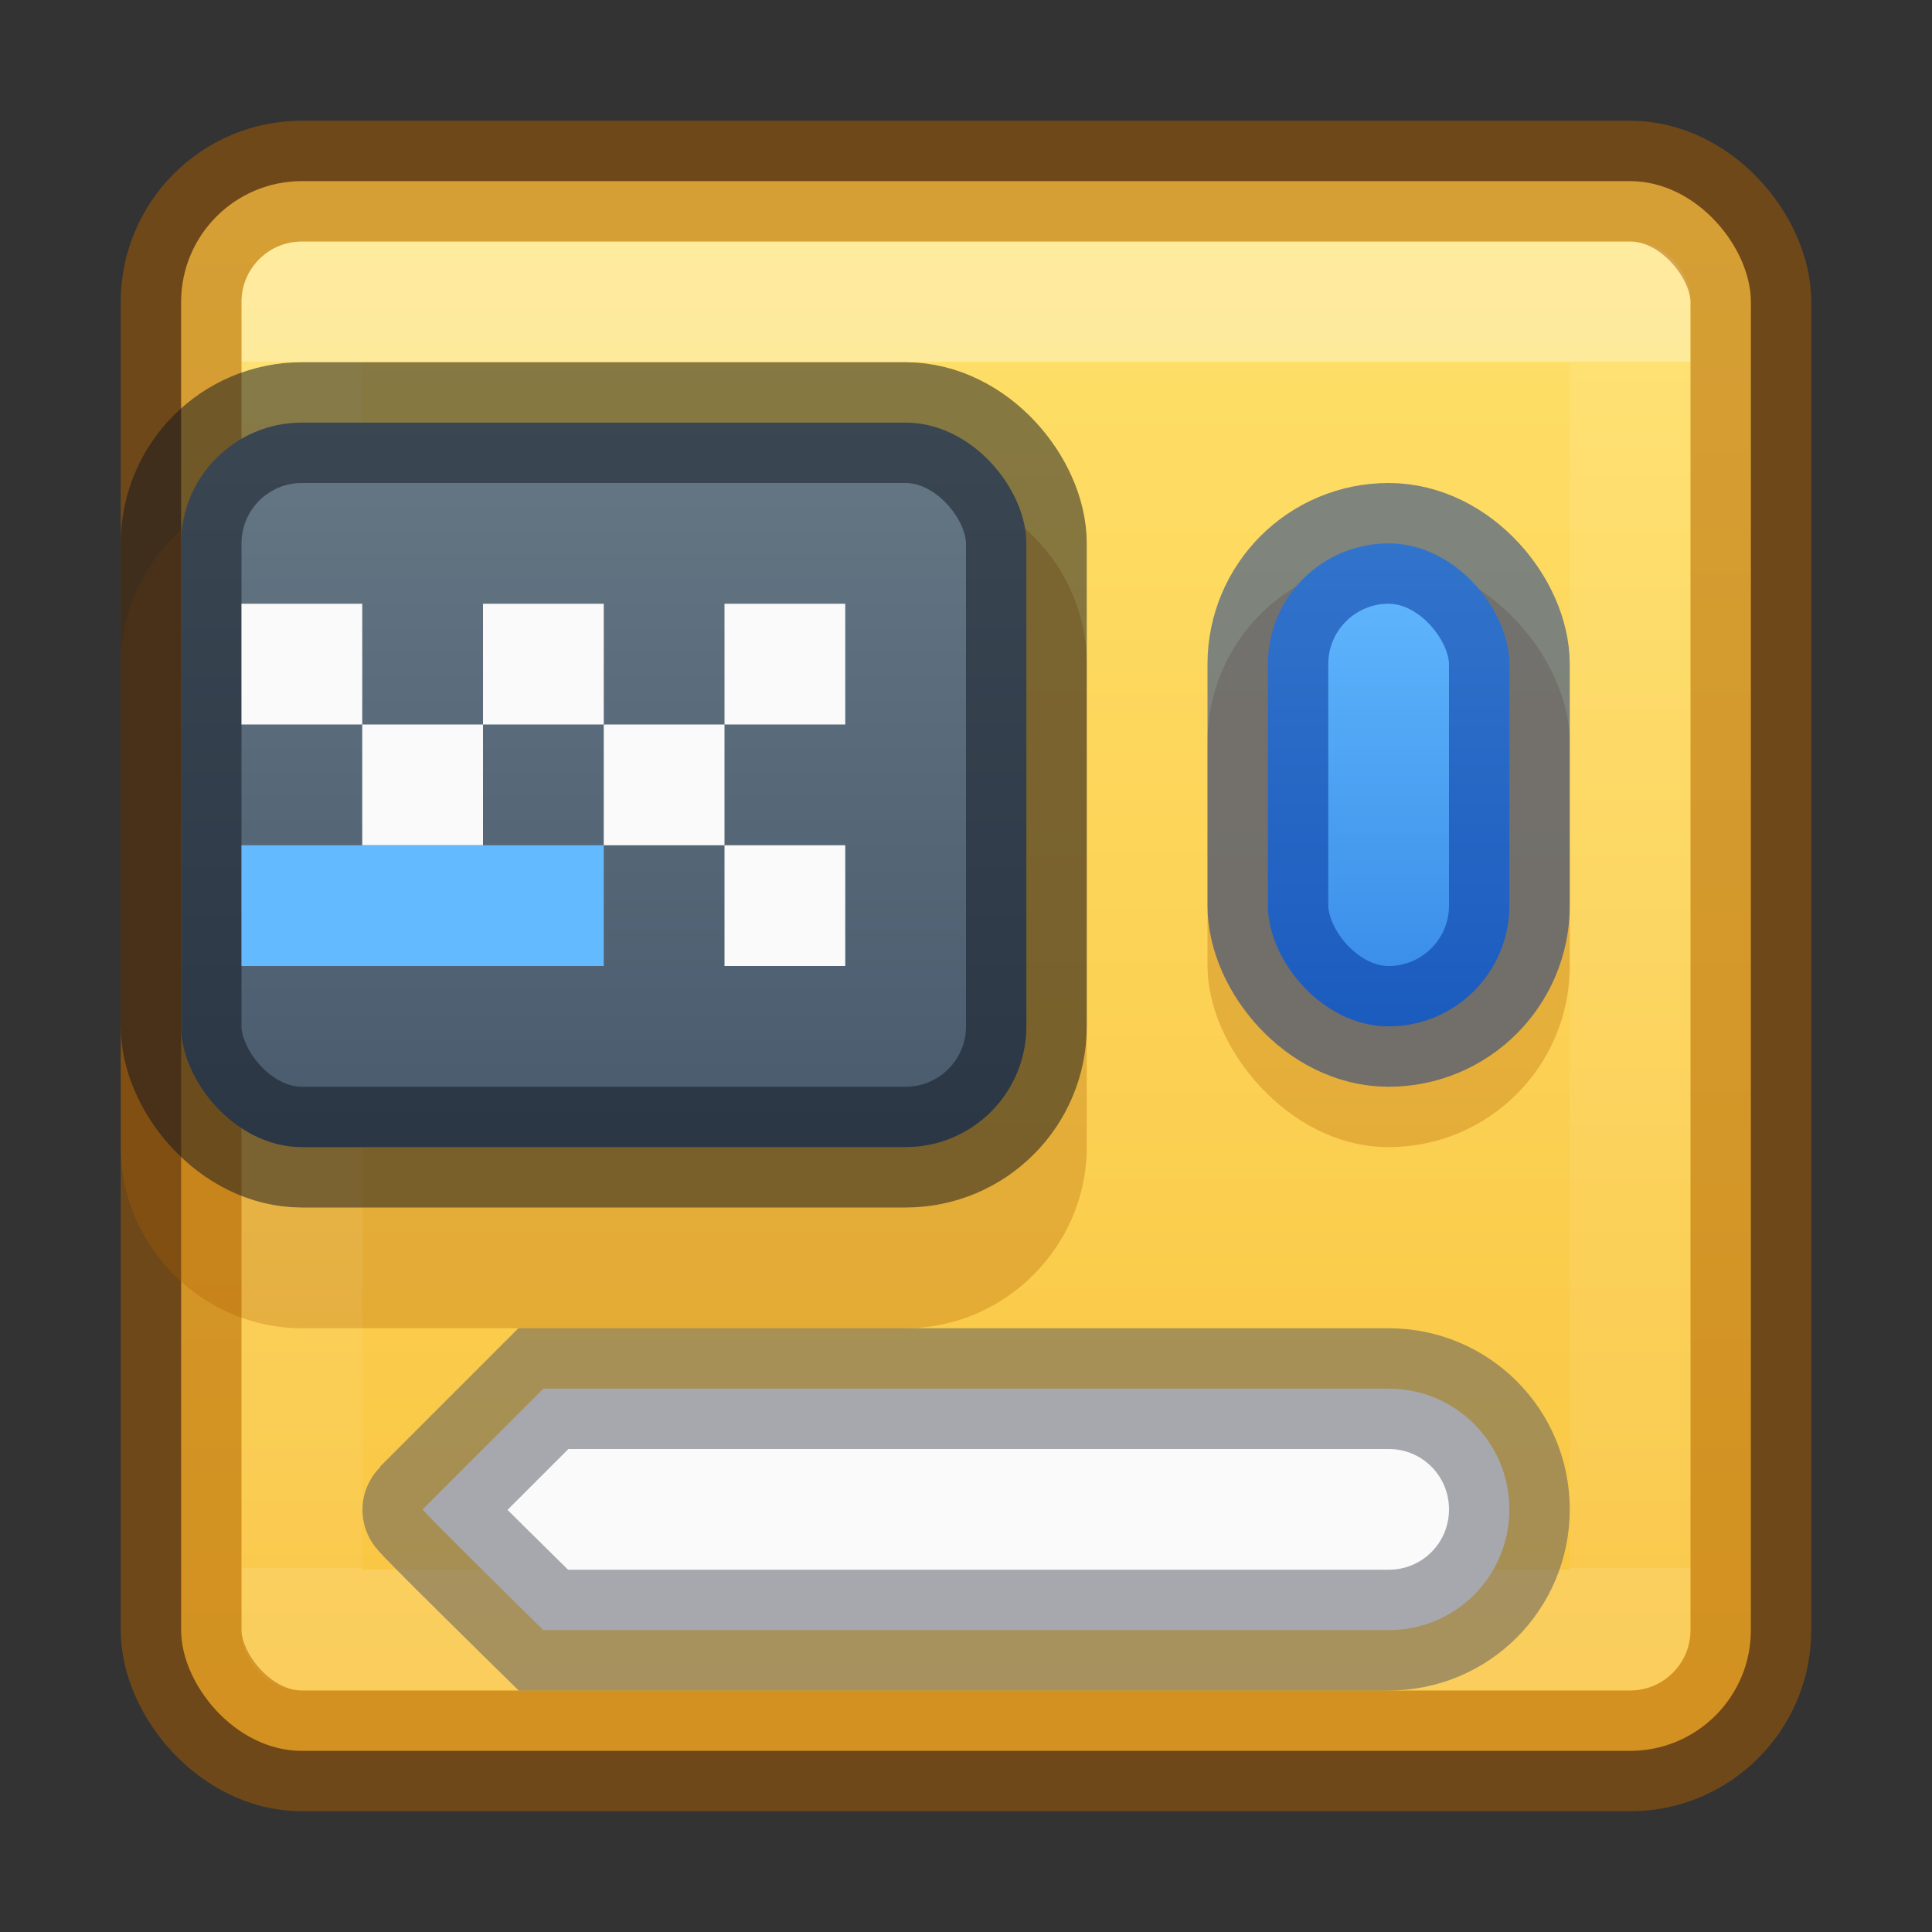<?xml version="1.0" encoding="UTF-8" standalone="no"?>
<svg
   xmlns:dc="http://purl.org/dc/elements/1.1/"
   xmlns:cc="http://creativecommons.org/ns#"
   xmlns:rdf="http://www.w3.org/1999/02/22-rdf-syntax-ns#"
   xmlns:svg="http://www.w3.org/2000/svg"
   xmlns="http://www.w3.org/2000/svg"
   xmlns:xlink="http://www.w3.org/1999/xlink"
   xmlns:sodipodi="http://sodipodi.sourceforge.net/DTD/sodipodi-0.dtd"
   xmlns:inkscape="http://www.inkscape.org/namespaces/inkscape"
   version="1.1"
   width="16"
   height="16"
   id="svg7357"
   sodipodi:docname="16.svg"
   inkscape:version="1.0 (4035a4fb49, 2020-05-01)">
  <rect width="100%" height="100%" fill="#333333" stroke="none"/>
  <sodipodi:namedview
     pagecolor="#ffffff"
     bordercolor="#666666"
     borderopacity="1"
     objecttolerance="10"
     gridtolerance="10"
     guidetolerance="10"
     inkscape:pageopacity="0"
     inkscape:pageshadow="2"
     inkscape:window-width="2560"
     inkscape:window-height="1373"
     id="namedview25"
     showgrid="true"
     inkscape:zoom="1"
     inkscape:cx="76.643147"
     inkscape:cy="-120.10902"
     inkscape:window-x="0"
     inkscape:window-y="30"
     inkscape:window-maximized="1"
     inkscape:current-layer="svg7357"
     inkscape:document-rotation="0"
     showborder="false">
    <inkscape:grid
       type="xygrid"
       id="grid832"
       empspacing="4"
       visible="false" />
    <inkscape:grid
       type="xygrid"
       id="grid834"
       empspacing="2"
       spacingx="0.5"
       spacingy="0.5"
       color="#ffef3f"
       opacity="0.275"
       empcolor="#ffef3f"
       empopacity="0.275"
       dotted="true"
       visible="false" />
  </sodipodi:namedview>
  <defs
     id="defs7359">
    <linearGradient
       inkscape:collect="always"
       id="linearGradient875">
      <stop
         style="stop-color:#667885;stop-opacity:1"
         offset="0"
         id="stop871" />
      <stop
         style="stop-color:#485a6c;stop-opacity:1"
         offset="1"
         id="stop873" />
    </linearGradient>
    <linearGradient
       inkscape:collect="always"
       id="linearGradient865">
      <stop
         style="stop-color:#64baff;stop-opacity:1"
         offset="0"
         id="stop861" />
      <stop
         style="stop-color:#3689e6;stop-opacity:1"
         offset="1"
         id="stop863" />
    </linearGradient>
    <linearGradient
       id="linearGradient839">
      <stop
         style="stop-color:#ffe16b;stop-opacity:1"
         offset="0"
         id="stop835" />
      <stop
         style="stop-color:#f9c440;stop-opacity:1"
         offset="1"
         id="stop837" />
    </linearGradient>
    <linearGradient
       x1="24"
       y1="7.182"
       x2="24"
       y2="40.818"
       id="linearGradient4224"
       xlink:href="#linearGradient3924-4-8"
       gradientUnits="userSpaceOnUse"
       gradientTransform="matrix(0.297,0,0,0.297,0.865,0.865)" />
    <linearGradient
       id="linearGradient3924-4-8">
      <stop
         id="stop3926-0-4"
         style="stop-color:#ffffff;stop-opacity:1"
         offset="0" />
      <stop
         id="stop3928-6-8"
         style="stop-color:#ffffff;stop-opacity:0.235"
         offset="0" />
      <stop
         id="stop3930-2-1"
         style="stop-color:#ffffff;stop-opacity:0.157"
         offset="1" />
      <stop
         id="stop3932-9-0"
         style="stop-color:#ffffff;stop-opacity:0.392"
         offset="1" />
    </linearGradient>
    <linearGradient
       x1="223.217"
       y1="38.035"
       x2="223.217"
       y2="47.987"
       id="linearGradient5882-7"
       xlink:href="#linearGradient5803-0"
       gradientUnits="userSpaceOnUse"
       gradientTransform="translate(-215,-35)" />
    <linearGradient
       id="linearGradient5803-0">
      <stop
         id="stop5805-3"
         style="stop-color:#fff5ef;stop-opacity:1"
         offset="0" />
      <stop
         id="stop5807-4"
         style="stop-color:#fef8dd;stop-opacity:1"
         offset="1" />
    </linearGradient>
    <linearGradient
       xlink:href="#linearGradient839"
       id="linearGradient841"
       x1="7.536"
       y1="1.514"
       x2="7.536"
       y2="14.43"
       gradientUnits="userSpaceOnUse" />
    <linearGradient
       inkscape:collect="always"
       xlink:href="#linearGradient865"
       id="linearGradient867"
       x1="11.5"
       y1="4.5"
       x2="11.5"
       y2="8.5"
       gradientUnits="userSpaceOnUse" />
    <linearGradient
       inkscape:collect="always"
       xlink:href="#linearGradient875"
       id="linearGradient877"
       x1="5"
       y1="3.5"
       x2="5"
       y2="9.5"
       gradientUnits="userSpaceOnUse" />
  </defs>
  <rect
     style="color:#000000;display:inline;overflow:visible;visibility:visible;opacity:1;fill:url(#linearGradient841);fill-opacity:1;fill-rule:nonzero;stroke:none;stroke-width:1;marker:none;enable-background:accumulate"
     id="rect5505-21-2"
     y="1.5"
     x="1.5"
     ry="1"
     rx="1"
     height="13"
     width="13" />
  <path
     style="color:#000000;font-style:normal;font-variant:normal;font-weight:normal;font-stretch:normal;font-size:medium;line-height:normal;font-family:sans-serif;font-variant-ligatures:normal;font-variant-position:normal;font-variant-caps:normal;font-variant-numeric:normal;font-variant-alternates:normal;font-variant-east-asian:normal;font-feature-settings:normal;font-variation-settings:normal;text-indent:0;text-align:start;text-decoration:none;text-decoration-line:none;text-decoration-style:solid;text-decoration-color:#000000;letter-spacing:normal;word-spacing:normal;text-transform:none;writing-mode:lr-tb;direction:ltr;text-orientation:mixed;dominant-baseline:auto;baseline-shift:baseline;text-anchor:start;white-space:normal;shape-padding:0;shape-margin:0;inline-size:0;clip-rule:nonzero;display:inline;overflow:visible;visibility:visible;opacity:0.3;isolation:auto;mix-blend-mode:normal;color-interpolation:sRGB;color-interpolation-filters:linearRGB;solid-color:#000000;solid-opacity:1;vector-effect:none;fill:#ad5f00;fill-opacity:1;fill-rule:nonzero;stroke:none;stroke-width:1;stroke-linecap:butt;stroke-linejoin:miter;stroke-miterlimit:4;stroke-dasharray:none;stroke-dashoffset:0;stroke-opacity:1;color-rendering:auto;image-rendering:auto;shape-rendering:auto;text-rendering:auto;enable-background:accumulate;stop-color:#000000;stop-opacity:1"
     d="M 2.5,4 C 1.678,4 1,4.678 1,5.5 v 4 C 1,10.322 1.678,11 2.5,11 h 5 C 8.322,11 9,10.322 9,9.5 v -4 C 9,4.678 8.322,4 7.5,4 Z"
     id="path913"
     sodipodi:nodetypes="sssssssss" />
  <rect
     style="opacity:0.35;fill:none;stroke:url(#linearGradient4224);stroke-width:1;stroke-linecap:round;stroke-linejoin:round;stroke-miterlimit:4;stroke-dasharray:none;stroke-dashoffset:0;stroke-opacity:1"
     id="rect6741-0-3"
     y="2.5"
     x="2.5"
     height="11"
     width="11" />
  <rect
     style="opacity:0.3;fill:#ad5f00;stroke:none;stroke-width:1;stop-color:#000000"
     id="rect906"
     width="3"
     height="4.854"
     x="10"
     y="4.646"
     rx="1.5"
     ry="1.5" />
  <rect
     style="color:#000000;display:inline;overflow:visible;visibility:visible;opacity:0.5;fill:none;stroke:#ad5f00;stroke-width:1;stroke-linecap:round;stroke-linejoin:round;stroke-miterlimit:4;stroke-dasharray:none;stroke-dashoffset:0;stroke-opacity:1;marker:none;enable-background:accumulate"
     id="rect5505-21-2-8"
     y="1.5"
     x="1.5"
     ry="1"
     rx="1"
     height="13"
     width="13" />
  <rect
     ry="1"
     rx="1"
     y="3.5"
     x="1.5"
     height="6"
     width="7"
     id="rect869"
     style="opacity:1;fill:url(#linearGradient877);stroke:none;stroke-width:1;stop-color:#000000;fill-opacity:1" />
  <rect
     style="opacity:0.5;fill:none;stroke:#0e141f;stroke-width:1;stop-color:#000000"
     id="rect848"
     width="7"
     height="6"
     x="1.5"
     y="3.5"
     rx="1"
     ry="1" />
  <rect
     ry="1"
     rx="1"
     y="4.5"
     x="10.5"
     height="4"
     width="2"
     id="rect859"
     style="opacity:1;fill:url(#linearGradient867);stroke:none;stroke-width:1;stop-color:#000000;fill-opacity:1" />
  <rect
     style="opacity:0.5;fill:none;stroke:#002e99;stroke-width:1;stop-color:#000000"
     id="rect850"
     width="2"
     height="4"
     x="10.5"
     y="4.5"
     rx="1"
     ry="1" />
  <path
     sodipodi:nodetypes="cssscsc"
     d="m 4.5,11.5 h 7 c 0.554,0 1,0.446 1,1 0,0.554 -0.446,1 -1,1 h -7 c 0,0 -1.009,-0.991 -1,-1 z"
     style="opacity:1;fill:#fafafa;stroke:none;stroke-width:1;stop-color:#000000"
     id="path857" />
  <path
     id="rect852"
     style="opacity:0.5;fill:none;stroke:#555761;stroke-width:1;stop-color:#000000"
     d="m 4.5,11.5 h 7 c 0.554,0 1,0.446 1,1 0,0.554 -0.446,1 -1,1 h -7 c 0,0 -1.01,-0.991 -1,-1 z"
     sodipodi:nodetypes="cssscsc" />
  <rect
     style="opacity:1;fill:#fafafa;stroke:none;stroke-width:1;stop-color:#000000"
     id="rect879"
     width="1"
     height="1"
     x="6"
     y="5"
     rx="0"
     ry="0" />
  <rect
     ry="0"
     rx="0"
     y="5"
     x="4"
     height="1"
     width="1"
     id="rect881"
     style="opacity:1;fill:#fafafa;stroke:none;stroke-width:1;stop-color:#000000" />
  <rect
     style="opacity:1;fill:#fafafa;stroke:none;stroke-width:1;stop-color:#000000"
     id="rect883"
     width="1"
     height="1"
     x="2"
     y="5"
     rx="0"
     ry="0" />
  <rect
     ry="0"
     rx="0"
     y="6"
     x="3"
     height="1"
     width="1"
     id="rect885"
     style="opacity:1;fill:#fafafa;stroke:none;stroke-width:1;stop-color:#000000" />
  <rect
     style="opacity:1;fill:#fafafa;stroke:none;stroke-width:1;stop-color:#000000"
     id="rect887"
     width="1"
     height="1"
     x="5"
     y="6"
     rx="0"
     ry="0" />
  <rect
     ry="0"
     rx="0"
     y="7"
     x="6"
     height="1"
     width="1"
     id="rect889"
     style="opacity:1;fill:#fafafa;stroke:none;stroke-width:1;stop-color:#000000" />
  <rect
     ry="0"
     rx="0"
     y="7"
     x="2"
     height="1"
     width="3"
     id="rect895"
     style="opacity:1;fill:#64baff;stroke:none;stroke-width:1;stop-color:#000000" />
</svg>
